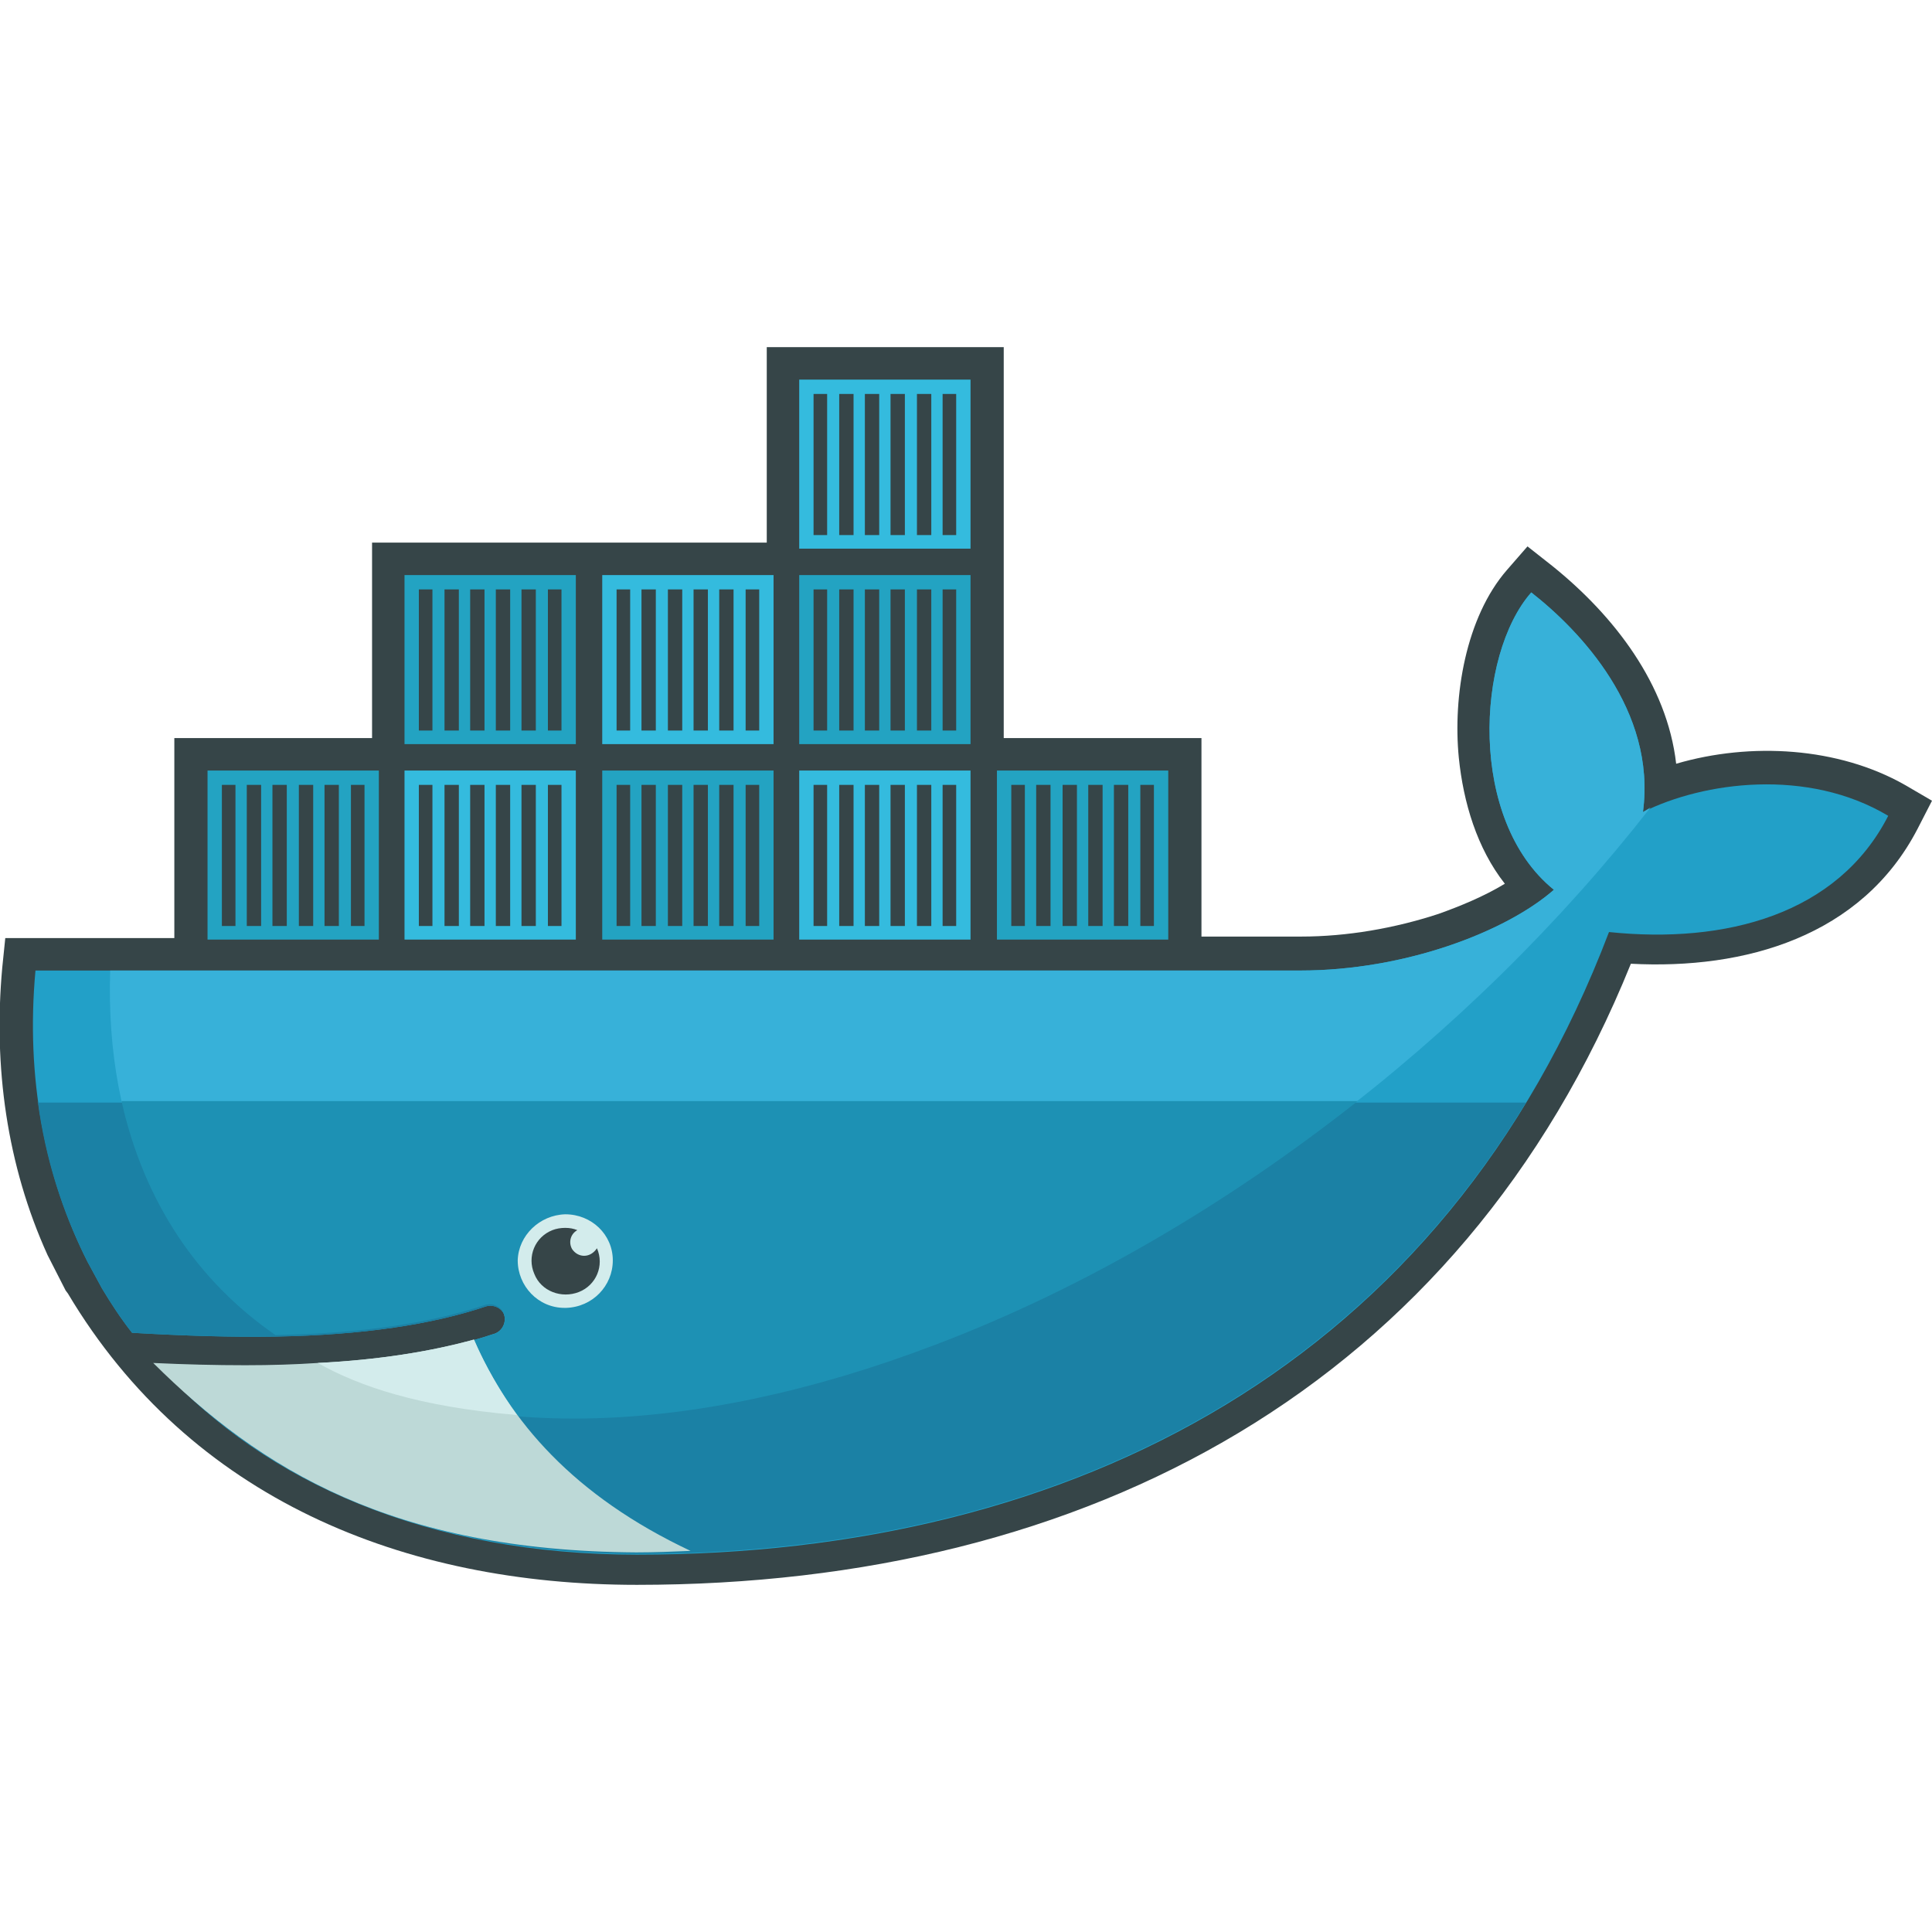 <svg xmlns="http://www.w3.org/2000/svg" xml:space="preserve" style="enable-background:new 0 0 256 256" viewBox="0 0 256 256"><style>.st0{fill:#364548}.st5{fill:#23a3c2}.st5,.st6,.st7{fill-rule:evenodd;clip-rule:evenodd}.st6{fill:#34bbde}.st7{fill:#d3ecec}</style><path d="m254.1 109.8 1.9-3.7-3.6-2.1c-8.8-5-20.4-5.7-30.3-2.8-1.2-10.5-8.2-19.6-16.4-26.2l-3.3-2.6-2.7 3.1c-5.5 6.3-7.2 16.8-6.4 24.9.6 5.9 2.4 12 6.1 16.7-2.8 1.7-6 3-8.8 4-5.8 1.9-12.1 3-18.2 3h-13.2V97.8H133V46h-31.4v25.9H49.3v25.9H23.1v26.5H.7l-.4 3.9c-1.2 13.1.6 26.2 6 38.1l2.4 4.7.3.4C25.2 198.6 53.5 210 84.4 210c59.8 0 109.1-26.4 131.7-82.3 15.1.8 30.6-3.6 38-17.9z" class="st0"/><path d="M217.7 107.6c1.8-13.5-8.4-24.1-14.8-29.1-7.3 8.3-8.4 30.2 3 39.4-6.4 5.6-19.8 10.7-33.6 10.7H4.7c-1.3 14.2 1.2 27.3 6.9 38.6l1.9 3.5c1.2 2 2.5 4 4 5.9 6.9.4 13.2.6 19.1.5 11.4-.2 20.7-1.6 27.8-4 1.1-.3 2.2.3 2.5 1.3s-.2 2.1-1.2 2.5c-.9.3-1.9.6-2.9.9-5.6 1.6-11.5 2.6-19.2 3.1.5 0-.5.1-.5.1-.3 0-.6.1-.9.1-3 .2-6.3.2-9.6.2-3.7 0-7.3-.1-11.3-.3l-.1.1C35.2 196.6 57 206 84.4 206c57.9 0 107.1-25.4 128.8-82.5 15.4 1.6 30.3-2.3 37-15.4-10.7-6.4-24.5-4.5-32.5-.5" style="fill-rule:evenodd;clip-rule:evenodd;fill:#22a0c8"/><path d="M217.7 107.6c1.8-13.5-8.4-24.1-14.8-29.1-7.3 8.3-8.4 30.2 3 39.4-6.4 5.6-19.8 10.7-33.6 10.7H14.6c-.7 21.8 7.5 38.3 21.9 48.3 11.4-.2 20.7-1.6 27.8-4 1.1-.3 2.2.3 2.5 1.3s-.2 2.1-1.2 2.5c-.9.3-1.9.6-2.9.9-5.6 1.6-12 2.8-19.7 3.2l-.2-.2c19.7 10 48.3 10 81.1-2.5 36.8-14 71-40.6 94.8-71.1-.3.2-.7.4-1 .6" style="fill-rule:evenodd;clip-rule:evenodd;fill:#37b1d9"/><path d="M5 145.9c1 7.6 3.3 14.8 6.6 21.3l1.9 3.5c1.2 2 2.5 4 4 5.9 6.9.4 13.2.6 19.1.5 11.4-.2 20.7-1.6 27.8-4 1.1-.3 2.2.3 2.5 1.3s-.2 2.1-1.2 2.5c-.9.3-1.9.6-2.9.9-5.6 1.6-12 2.7-19.7 3.2h-1c-3 .2-6.3.3-9.6.3-3.7 0-7.4-.1-11.4-.3 14 15.5 35.9 24.9 63.3 24.9 49.6 0 92.7-18.6 117.8-59.8H5" style="fill-rule:evenodd;clip-rule:evenodd;fill:#1b81a5"/><path d="M16.1 145.9c3 13.4 10.1 23.9 20.4 31 11.4-.2 20.7-1.6 27.8-4 1.1-.3 2.2.3 2.5 1.3s-.2 2.1-1.2 2.5c-.9.3-1.9.6-2.9.9-5.6 1.6-12.1 2.7-19.8 3.2 19.7 10 48.2 9.9 81-2.6 19.8-7.5 38.9-18.8 56-32.3H16.1" style="fill-rule:evenodd;clip-rule:evenodd;fill:#1d91b4"/><path d="M27.5 102.1h22.7v22.4H27.5v-22.4zm1.9 1.9h1.8v18.7h-1.8V104zm3.3 0h1.9v18.7h-1.9V104zm3.4 0H38v18.7h-1.9V104zm3.5 0h1.9v18.7h-1.9V104zm3.4 0h1.9v18.7H43V104zm3.5 0h1.8v18.7h-1.8V104zm7.1-27.8h22.7v22.4H53.6V76.2zm1.9 1.9h1.8v18.7h-1.8V78.1zm3.4 0h1.9v18.7h-1.9V78.1zm3.4 0h1.9v18.7h-1.9V78.1zm3.4 0h1.9v18.7h-1.9V78.1zm3.5 0H71v18.7h-1.9V78.1h.1zm3.4 0h1.8v18.7h-1.8V78.1z" class="st5"/><path d="M53.6 102.1h22.7v22.4H53.6v-22.4zm1.9 1.9h1.8v18.7h-1.8V104zm3.4 0h1.9v18.7h-1.9V104zm3.4 0h1.9v18.7h-1.9V104zm3.4 0h1.9v18.7h-1.9V104zm3.5 0H71v18.7h-1.9V104h.1zm3.4 0h1.8v18.7h-1.8V104z" class="st6"/><path d="M79.8 102.1h22.7v22.4H79.8v-22.4zm1.9 1.9h1.8v18.7h-1.8V104zm3.3 0h1.9v18.7H85V104zm3.5 0h1.9v18.7h-1.9V104zm3.4 0h1.9v18.7h-1.9V104zm3.4 0h1.9v18.7h-1.9V104zm3.5 0h1.8v18.7h-1.8V104z" class="st5"/><path d="M79.8 76.2h22.7v22.4H79.8V76.2zm1.9 1.9h1.8v18.7h-1.8V78.1zm3.3 0h1.9v18.7H85V78.1zm3.5 0h1.9v18.7h-1.9V78.1zm3.4 0h1.9v18.7h-1.9V78.1zm3.4 0h1.9v18.7h-1.9V78.1zm3.5 0h1.8v18.7h-1.8V78.1zm7.1 24h22.7v22.4h-22.7v-22.4zm1.9 1.9h1.8v18.7h-1.8V104zm3.4 0h1.9v18.7h-1.9V104zm3.4 0h1.9v18.7h-1.9V104zm3.4 0h1.9v18.7H118V104zm3.5 0h1.9v18.7h-1.9V104zm3.4 0h1.8v18.7h-1.8V104z" class="st6"/><path d="M105.9 76.2h22.7v22.4h-22.7V76.2zm1.9 1.9h1.8v18.7h-1.8V78.1zm3.4 0h1.9v18.7h-1.9V78.1zm3.4 0h1.9v18.7h-1.9V78.1zm3.4 0h1.9v18.7H118V78.1zm3.5 0h1.9v18.7h-1.9V78.1zm3.4 0h1.8v18.7h-1.8V78.1z" class="st5"/><path d="M105.9 50.3h22.7v22.4h-22.7V50.3zm1.9 1.9h1.8v18.7h-1.8V52.2zm3.4 0h1.9v18.7h-1.9V52.2zm3.4 0h1.9v18.7h-1.9V52.2zm3.4 0h1.9v18.7H118V52.2zm3.5 0h1.9v18.7h-1.9V52.2zm3.4 0h1.8v18.7h-1.8V52.2z" class="st6"/><path d="M132.1 102.1h22.7v22.4h-22.7v-22.4zm1.9 1.9h1.8v18.7H134V104zm3.3 0h1.9v18.7h-1.9V104zm3.5 0h1.9v18.7h-1.9V104zm3.4 0h1.9v18.7h-1.9V104zm3.4 0h1.9v18.7h-1.9V104zm3.5 0h1.8v18.7h-1.8V104z" class="st5"/><path d="M74.9 160.9c3.5 0 6.3 2.7 6.3 6.1 0 3.4-2.7 6.2-6.2 6.3h-.2c-3.5 0-6.2-2.9-6.2-6.3.1-3.3 2.9-6 6.3-6.1" class="st7"/><path d="M77.4 166.4c-.6 0-1.2-.3-1.6-.9-.5-.9-.2-2 .7-2.5-.5-.2-1-.3-1.6-.3s-1.2.1-1.7.3c-2.3.9-3.4 3.5-2.4 5.8.9 2.3 3.6 3.3 5.9 2.4 2.3-.9 3.4-3.5 2.4-5.8-.4.6-1 1-1.7 1z" class="st0"/><path d="M91.5 205.5c-15.5-7.3-24-17.2-28.7-28-5.8 1.6-12.7 2.7-20.7 3.1-3 .2-6.2.3-9.6.3-3.9 0-7.9-.1-12.2-.3 14.2 14.1 31.7 24.9 64 25.1 2.5 0 4.8-.1 7.2-.2" style="fill-rule:evenodd;clip-rule:evenodd;fill:#bdd9d7"/><path d="M68.5 187.5c-2.1-2.9-4.2-6.5-5.7-10-5.8 1.6-12.7 2.7-20.7 3.1 5.5 3.1 13.4 5.8 26.4 6.9" class="st7"/></svg>